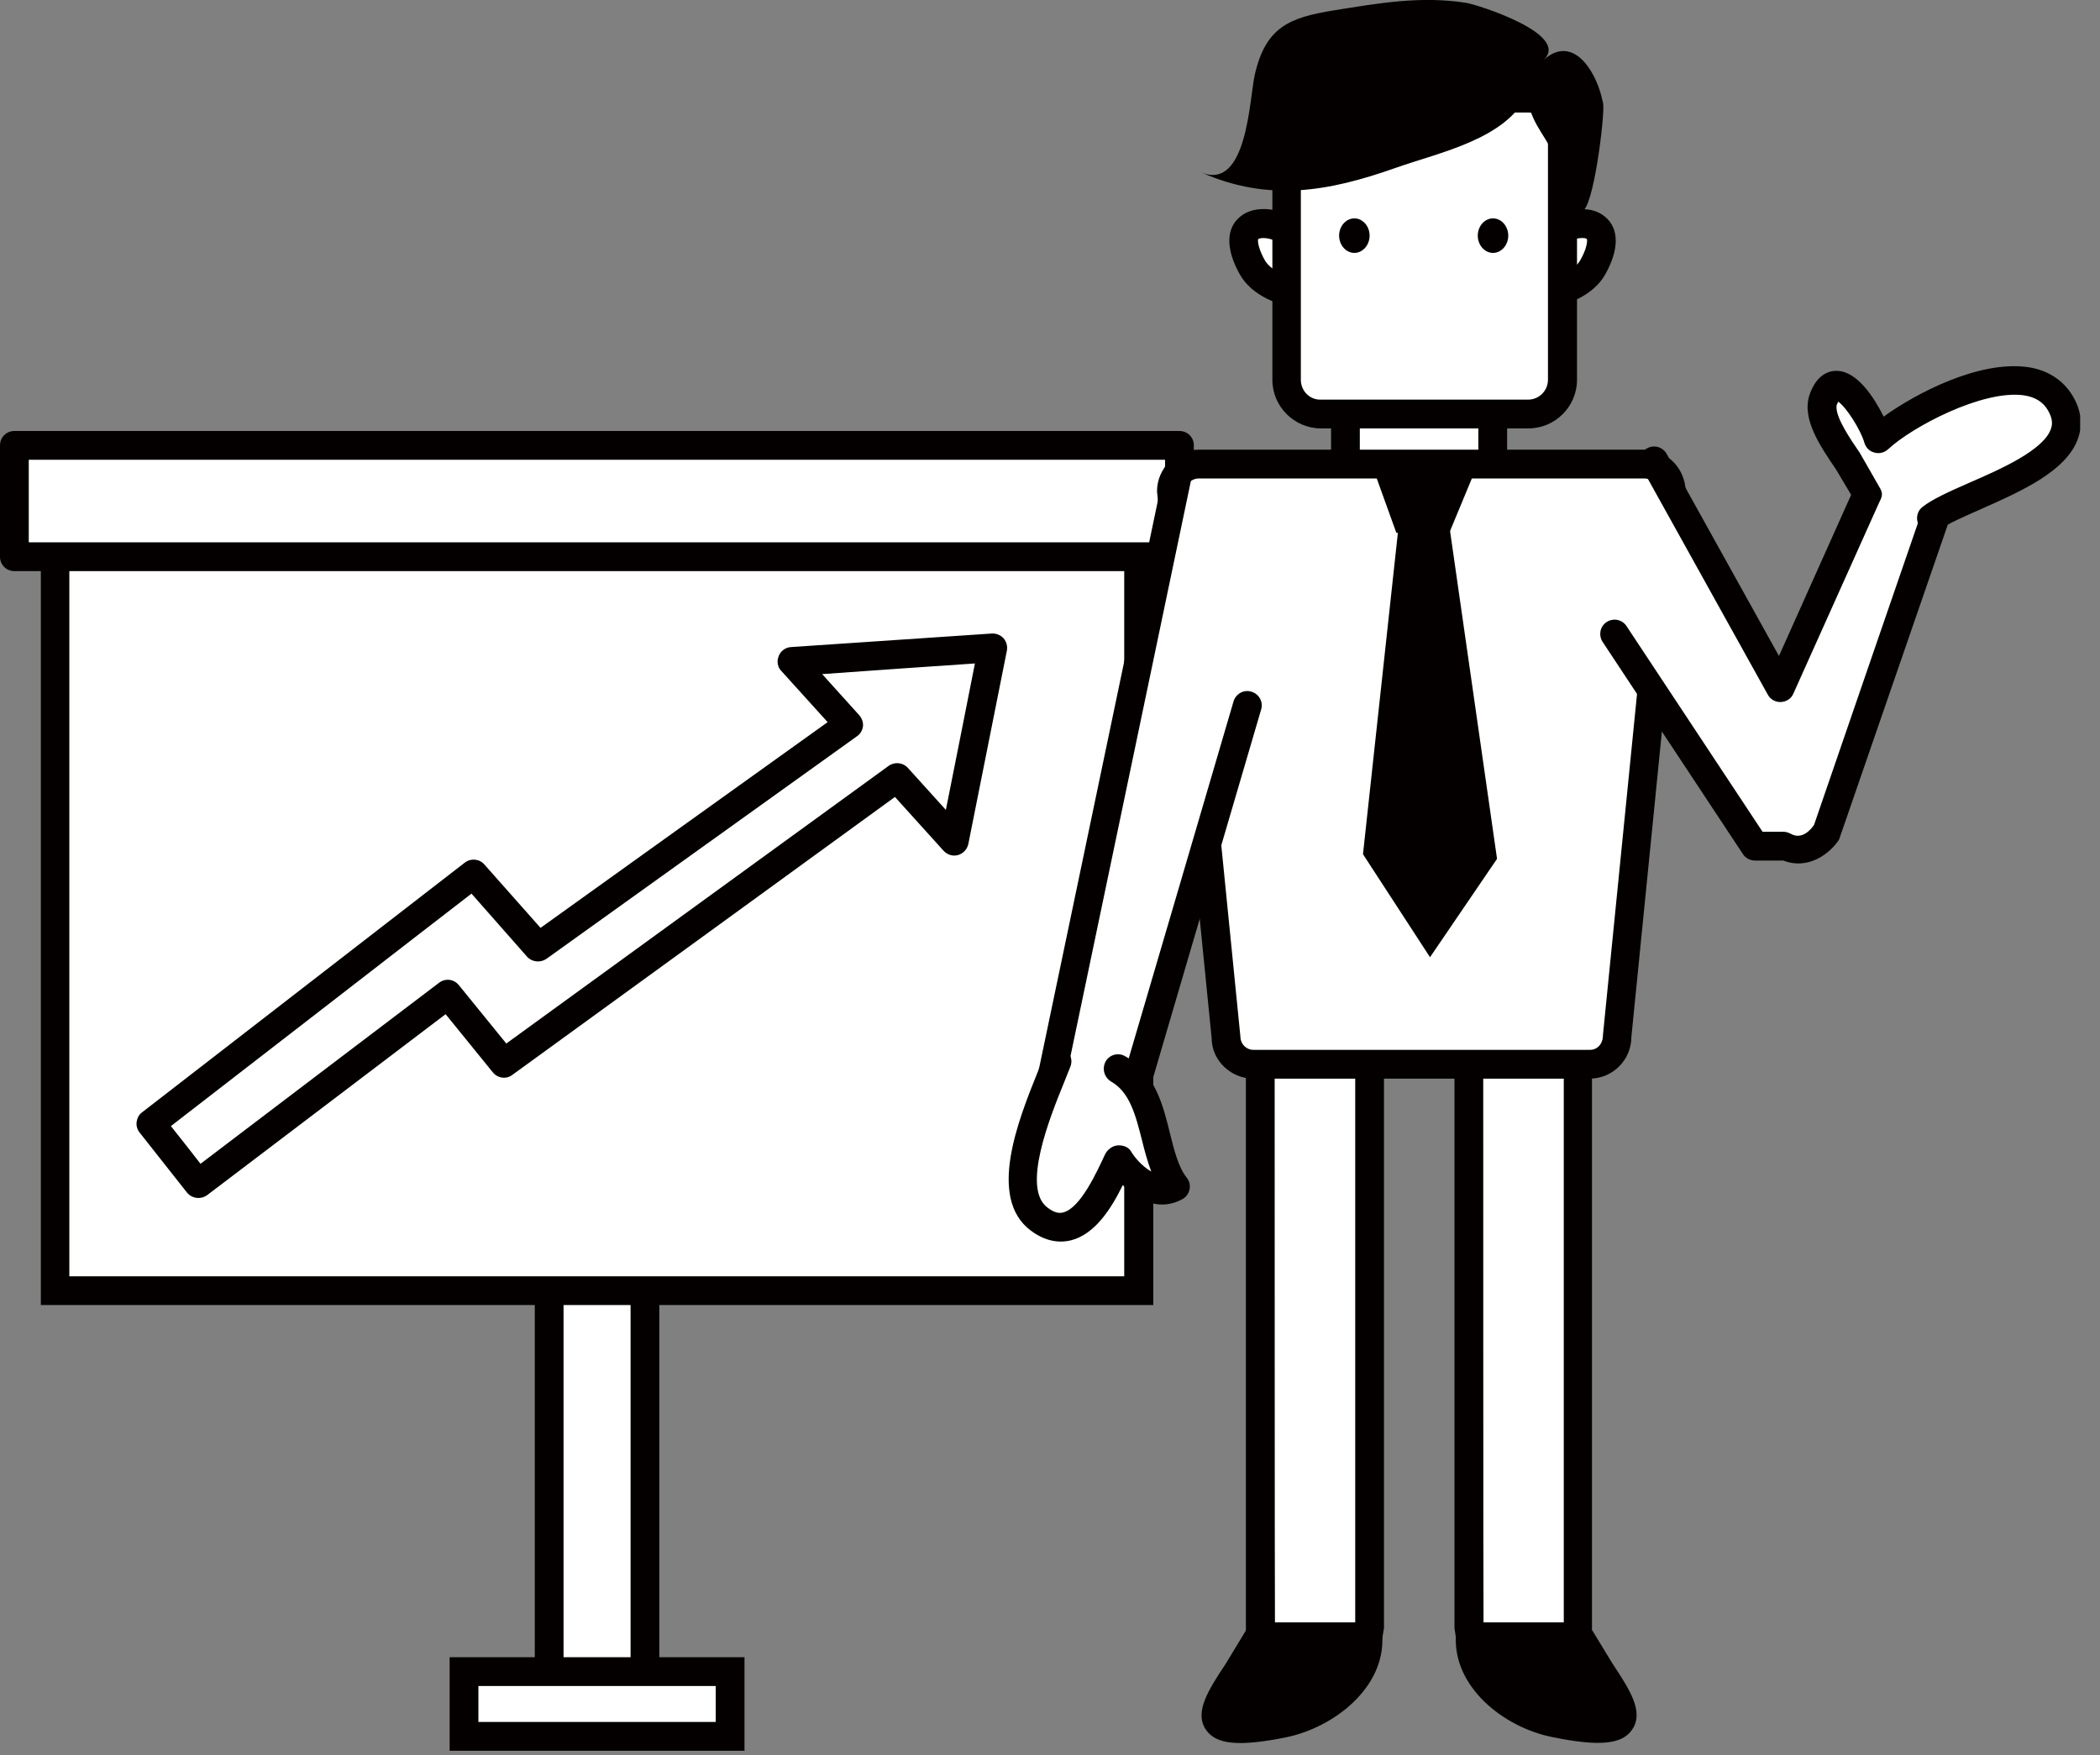 <svg width="73" height="61" viewBox="0 0 73 61" fill="none" xmlns="http://www.w3.org/2000/svg">
<rect x="0" y="0" width="73" height="61" fill="#808080" stroke="none"/>
<g clip-path="url(#clip0)">
<path d="M22.41 40.19H19.08V60.19H22.41V40.19Z" fill="white"/>
<path d="M22.42 39.69H18.59V60.69H22.92V39.69H22.42ZM21.92 40.69C21.92 41.62 21.92 58.76 21.92 59.69C21.33 59.69 20.18 59.69 19.59 59.69C19.59 58.76 19.59 41.62 19.59 40.69C20.18 40.69 21.32 40.69 21.92 40.69Z" fill="#040000"/>
<path d="M39.59 17.19H1.92V44.86H39.59V17.19Z" fill="white"/>
<path d="M39.58 16.69H1.42V45.36H40.09V16.69H39.58ZM39.08 17.69C39.08 18.64 39.08 43.41 39.08 44.36C38.12 44.36 3.37 44.36 2.41 44.36C2.41 43.41 2.41 18.64 2.41 17.69C3.38 17.69 38.12 17.69 39.08 17.69Z" fill="#040000"/>
<path d="M34.51 22.52L27.54 22.99L29.52 25.18L18.71 32.92L16.47 30.37L5.25 39.05L6.9 41.15L15.57 34.56L17.52 36.96L31.18 27.03L33.17 29.23L34.51 22.52Z" fill="white"/>
<path d="M34.47 22.02L27.5 22.49C27.31 22.5 27.14 22.62 27.07 22.8C27.05 22.86 27.03 22.92 27.03 22.99C27.03 23.11 27.07 23.23 27.16 23.32C27.16 23.32 28.27 24.55 28.77 25.1C27.96 25.68 19.44 31.78 18.79 32.25C18.34 31.74 16.84 30.05 16.84 30.05C16.67 29.85 16.37 29.82 16.16 29.98L4.94 38.66C4.83 38.74 4.77 38.86 4.75 38.99C4.73 39.12 4.77 39.26 4.85 39.36L6.5 41.45C6.67 41.66 6.98 41.7 7.2 41.54C7.2 41.54 14.79 35.78 15.49 35.25C15.92 35.78 17.13 37.27 17.13 37.27C17.3 37.48 17.6 37.52 17.81 37.36C17.81 37.36 30.43 28.2 31.11 27.7C31.54 28.18 32.8 29.57 32.8 29.57C32.93 29.71 33.12 29.77 33.3 29.72C33.48 29.67 33.62 29.52 33.66 29.34L35 22.62C35.03 22.47 34.99 22.31 34.89 22.19C34.78 22.07 34.63 22.01 34.47 22.02ZM33.89 23.06C33.72 23.94 33.13 26.89 32.88 28.15C32.29 27.5 31.56 26.69 31.56 26.69C31.39 26.5 31.1 26.47 30.89 26.62C30.89 26.62 18.33 35.74 17.6 36.27C17.17 35.74 15.95 34.24 15.95 34.24C15.78 34.03 15.48 33.99 15.26 34.16C15.26 34.16 7.69 39.9 6.97 40.45C6.66 40.05 6.26 39.54 5.94 39.14C6.66 38.59 15.72 31.57 16.39 31.06C16.85 31.58 18.32 33.25 18.32 33.25C18.49 33.44 18.78 33.47 18.99 33.33L29.79 25.59C29.91 25.51 29.98 25.38 30 25.24C30 25.22 30 25.2 30 25.19C30 25.07 29.95 24.95 29.87 24.86C29.87 24.86 29.17 24.08 28.58 23.43C29.93 23.33 32.99 23.12 33.89 23.06Z" fill="#040000"/>
<path d="M41 15.48H0.5V19.36H41V15.48Z" fill="white"/>
<path d="M0.5 14.98C0.22 14.98 0 15.2 0 15.48V19.35C0 19.63 0.22 19.85 0.5 19.85H41C41.28 19.85 41.5 19.63 41.5 19.35V15.48C41.5 15.2 41.28 14.98 41 14.98H0.5ZM40.5 15.98C40.5 16.63 40.5 18.21 40.5 18.85C39.54 18.85 1.96 18.85 1 18.85C1 18.2 1 16.62 1 15.98C1.96 15.98 39.54 15.98 40.5 15.98Z" fill="#040000"/>
<path d="M25.37 58.1H16.12V60.35H25.37V58.1Z" fill="white"/>
<path d="M25.38 57.6H15.63V60.85H25.88V57.6H25.38ZM24.88 58.6C24.88 59.03 24.88 59.42 24.88 59.85C24.04 59.85 17.47 59.85 16.63 59.85C16.63 59.42 16.63 59.03 16.63 58.6C17.47 58.6 24.03 58.6 24.88 58.6Z" fill="#040000"/>
<path d="M43.76 56.89C42.89 58.65 40.49 60.72 44.58 59.9C45.96 59.62 47.64 58.45 47.55 56.89H43.76Z" fill="#040000"/>
<path d="M47.55 56.39H43.48L42.62 57.81C42.02 58.72 41.5 59.5 41.92 60.12C42.27 60.64 43.07 60.71 44.68 60.39C46.41 60.04 48.15 58.63 48.05 56.87L48.02 56.4H47.55V56.39ZM46.94 57.39C46.67 58.42 45.45 59.21 44.48 59.41C43.34 59.64 42.93 59.6 42.79 59.56C42.83 59.32 43.19 58.76 43.45 58.37C43.45 58.37 43.84 57.73 44.04 57.4C44.44 57.39 46.16 57.39 46.94 57.39Z" fill="#040000"/>
<path d="M47.56 56.79C47.58 56.72 47.6 56.65 47.6 56.57V37.14C47.6 36.62 47.18 36.19 46.65 36.19H44.75C44.23 36.19 43.8 36.61 43.8 37.14V56.58C43.8 56.64 43.82 56.69 43.83 56.74C43.81 56.79 43.78 56.84 43.75 56.89H47.54C47.55 56.86 47.56 56.83 47.56 56.79Z" fill="white"/>
<path d="M44.76 35.7C43.96 35.7 43.31 36.35 43.31 37.15V56.65C43.31 56.65 43.31 56.67 43.32 56.68C43.26 56.79 42.99 57.34 42.99 57.34L43.77 57.4H47.98L48.06 56.88L48.11 56.59V37.14C48.11 36.34 47.46 35.69 46.66 35.69H44.76V35.7ZM44.31 37.14C44.31 36.89 44.51 36.69 44.76 36.69H46.66C46.91 36.69 47.11 36.89 47.11 37.14C47.11 37.14 47.11 56.02 47.11 56.39C46.52 56.39 45 56.39 44.32 56.39C44.31 56.02 44.31 37.14 44.31 37.14Z" fill="#040000"/>
<path d="M54.9 56.89C55.77 58.65 58.17 60.72 54.08 59.9C52.7 59.62 51.02 58.45 51.11 56.89H54.9Z" fill="#040000"/>
<path d="M51.11 56.39H50.64L50.61 56.86C50.51 58.62 52.25 60.04 53.98 60.38C55.6 60.71 56.4 60.63 56.74 60.11C57.16 59.49 56.64 58.71 56.04 57.8L55.2 56.42L54.9 56.38H51.11V56.39ZM54.62 57.39C54.82 57.73 55.21 58.36 55.21 58.36C55.47 58.75 55.84 59.32 55.87 59.55C55.73 59.59 55.32 59.63 54.18 59.4C53.21 59.2 51.99 58.42 51.72 57.38C52.5 57.39 54.22 57.39 54.62 57.39Z" fill="#040000"/>
<path d="M51.11 56.79C51.09 56.72 51.07 56.65 51.07 56.57V37.14C51.07 36.62 51.49 36.19 52.02 36.19H53.92C54.44 36.19 54.87 36.61 54.87 37.14V56.58C54.87 56.64 54.85 56.69 54.84 56.74C54.86 56.79 54.89 56.84 54.92 56.89H51.13C51.11 56.86 51.1 56.83 51.11 56.79Z" fill="white"/>
<path d="M52.01 35.7C51.21 35.7 50.56 36.35 50.56 37.15V56.59L50.67 57.3L51.1 57.4H55.7C55.7 57.4 55.38 56.76 55.33 56.67C55.34 56.63 55.34 56.59 55.34 56.59V37.14C55.34 36.34 54.69 35.69 53.89 35.69H52.01V35.7ZM51.56 37.14C51.56 36.89 51.76 36.69 52.01 36.69H53.91C54.16 36.69 54.36 36.89 54.36 37.14C54.36 37.14 54.36 56.02 54.36 56.39C53.67 56.39 52.15 56.39 51.57 56.39C51.56 56.02 51.56 37.14 51.56 37.14Z" fill="#040000"/>
<path d="M51.89 18.02C51.89 18.57 51.44 19.02 50.89 19.02H47.77C47.22 19.02 46.77 18.57 46.77 18.02V12.65C46.77 12.1 47.22 11.65 47.77 11.65H50.89C51.44 11.65 51.89 12.1 51.89 12.65V18.02Z" fill="white"/>
<path d="M47.77 11.14C46.94 11.14 46.27 11.81 46.27 12.64V18.01C46.27 18.84 46.94 19.51 47.77 19.51H50.89C51.72 19.51 52.39 18.84 52.39 18.01V12.64C52.39 11.81 51.72 11.14 50.89 11.14H47.77ZM47.27 18.02V12.65C47.27 12.37 47.49 12.15 47.77 12.15H50.89C51.17 12.15 51.39 12.37 51.39 12.65V18.02C51.39 18.3 51.17 18.52 50.89 18.52H47.77C47.49 18.52 47.27 18.29 47.27 18.02Z" fill="#040000"/>
<path d="M45.22 8.4C44.92 7.96 43.89 7.54 43.43 7.92C43.04 8.24 43.33 8.93 43.54 9.3C43.84 9.82 44.61 10.18 45.19 10.17" fill="white"/>
<path d="M43.11 7.53C42.61 7.94 42.61 8.67 43.1 9.54C43.51 10.27 44.49 10.68 45.2 10.66L45.17 9.66C44.73 9.67 44.16 9.38 43.97 9.05C43.79 8.73 43.73 8.49 43.73 8.37C43.73 8.34 43.73 8.32 43.74 8.31C43.77 8.29 43.85 8.26 44.02 8.28C44.37 8.33 44.71 8.55 44.81 8.68L45.63 8.11C45.35 7.71 44.74 7.36 44.16 7.28C43.74 7.23 43.38 7.31 43.11 7.53Z" fill="#040000"/>
<path d="M53.68 8.4C53.98 7.96 55.01 7.54 55.47 7.92C55.86 8.24 55.57 8.93 55.36 9.3C55.06 9.82 54.29 10.18 53.71 10.17" fill="white"/>
<path d="M54.75 7.29C54.17 7.37 53.55 7.72 53.28 8.12L54.1 8.69C54.2 8.55 54.54 8.33 54.89 8.28C55.05 8.26 55.14 8.28 55.16 8.31C55.17 8.32 55.17 8.34 55.17 8.37C55.17 8.49 55.11 8.74 54.93 9.05C54.74 9.38 54.17 9.68 53.73 9.66L53.7 10.66C54.41 10.68 55.39 10.27 55.8 9.54C56.29 8.67 56.29 7.94 55.79 7.53C55.53 7.31 55.17 7.23 54.75 7.29Z" fill="#040000"/>
<path d="M54.32 13.2C54.32 13.86 53.79 14.39 53.13 14.39H45.92C45.26 14.39 44.73 13.85 44.73 13.2V4.6C44.73 3.94 45.27 3.41 45.92 3.41H53.13C53.79 3.41 54.32 3.95 54.32 4.6V13.2Z" fill="white"/>
<path d="M45.92 2.91C44.99 2.91 44.23 3.67 44.23 4.6V13.2C44.23 14.13 44.99 14.89 45.92 14.89H53.13C54.06 14.89 54.82 14.13 54.82 13.2V4.6C54.82 3.67 54.06 2.91 53.13 2.91H45.92ZM45.22 13.2V4.6C45.22 4.22 45.53 3.91 45.91 3.91H53.12C53.5 3.91 53.81 4.22 53.81 4.6V13.2C53.81 13.58 53.5 13.89 53.12 13.89H45.91C45.53 13.9 45.22 13.59 45.22 13.2Z" fill="#040000"/>
<path d="M47.61 8.19C47.61 8.52 47.37 8.79 47.08 8.79C46.79 8.79 46.55 8.52 46.55 8.19C46.55 7.86 46.79 7.59 47.08 7.59C47.37 7.59 47.61 7.86 47.61 8.19Z" fill="#040000"/>
<path d="M52.43 8.19C52.43 8.52 52.19 8.79 51.9 8.79C51.61 8.79 51.37 8.52 51.37 8.19C51.37 7.86 51.61 7.59 51.9 7.59C52.19 7.59 52.43 7.86 52.43 8.19Z" fill="#040000"/>
<path d="M57.16 16.13H54.16H45.09H41.67C41.15 16.13 40.72 16.55 40.72 17.08L42.62 36.04C42.62 36.56 43.04 36.99 43.57 36.99H55.26C55.78 36.99 56.21 36.57 56.21 36.04L58.11 17.08C58.11 16.55 57.68 16.13 57.16 16.13Z" fill="white"/>
<path d="M54.16 15.63H41.67C40.87 15.63 40.22 16.28 40.22 17.08L42.12 36.09C42.12 36.84 42.77 37.49 43.57 37.49H55.26C56.06 37.49 56.71 36.84 56.71 36.04L58.6 17.13C58.6 16.28 57.95 15.63 57.15 15.63H54.16ZM43.12 36.04L41.22 17.03C41.22 16.83 41.42 16.63 41.67 16.63H57.16C57.41 16.63 57.61 16.83 57.61 17.08L55.72 35.99C55.72 36.29 55.52 36.49 55.27 36.49H43.57C43.32 36.49 43.12 36.28 43.12 36.04Z" fill="#040000"/>
<path d="M41 16.27L36.5 37.77L39.38 38.14L43.38 24.52" fill="white"/>
<path d="M40.51 16.16L36.01 37.66C35.98 37.8 36.01 37.94 36.09 38.05C36.17 38.16 36.29 38.24 36.43 38.26L39.3 38.64C39.54 38.67 39.77 38.52 39.84 38.29L43.84 24.66C43.92 24.4 43.77 24.12 43.5 24.04C43.24 23.96 42.96 24.11 42.88 24.38C42.88 24.38 39.23 36.82 39 37.59C38.52 37.53 37.67 37.42 37.08 37.34C37.29 36.33 41.47 16.37 41.47 16.37C41.48 16.34 41.48 16.3 41.48 16.27C41.48 16.04 41.32 15.83 41.08 15.78C40.84 15.72 40.57 15.89 40.51 16.16Z" fill="#040000"/>
<path d="M38.88 37.14C40.32 37.95 40 40.13 40.87 41.24C40.01 41.71 39.27 40.92 38.91 40.28C38.43 41.34 37.51 43.4 36.13 42.37C34.74 41.33 36.3 38.13 36.76 36.89" fill="white"/>
<path d="M36.29 36.72L36.06 37.29C35.41 38.91 34.31 41.63 35.83 42.77C36.4 43.2 36.91 43.19 37.23 43.11C38.06 42.9 38.63 42.01 39.03 41.19C39.65 41.82 40.39 42.07 41.1 41.68C41.23 41.61 41.32 41.49 41.35 41.34C41.38 41.2 41.35 41.05 41.25 40.93C40.96 40.56 40.82 39.99 40.67 39.39C40.43 38.41 40.15 37.29 39.11 36.71C38.87 36.57 38.56 36.66 38.43 36.9C38.39 36.98 38.37 37.06 38.37 37.15C38.37 37.32 38.46 37.49 38.62 37.59C39.28 37.96 39.48 38.78 39.7 39.64C39.79 40.01 39.89 40.37 40.02 40.72C39.7 40.54 39.43 40.21 39.33 40.04C39.24 39.87 39.05 39.8 38.86 39.81C38.67 39.82 38.49 39.96 38.41 40.13C38.13 40.73 37.56 41.99 36.96 42.14C36.85 42.17 36.68 42.18 36.41 41.97C35.51 41.3 36.49 38.85 36.97 37.67L37.21 37.07C37.31 36.81 37.18 36.53 36.92 36.43C36.68 36.33 36.39 36.46 36.29 36.72Z" fill="#040000"/>
<path d="M57.5 16.02L61.88 23.9L65.13 16.65L67.51 17.27L63.51 28.89C63.51 28.89 62.89 29.89 62.01 29.39H61.01L56.13 22.01" fill="white"/>
<path d="M57.26 15.58C57.02 15.71 56.93 16.02 57.07 16.26L61.45 24.14C61.54 24.31 61.72 24.41 61.91 24.4C62.1 24.39 62.27 24.28 62.34 24.11C62.34 24.11 65.11 17.94 65.42 17.25C65.83 17.36 66.37 17.5 66.86 17.63C66.54 18.55 63.11 28.52 63.06 28.67C62.97 28.8 62.66 29.21 62.25 28.98C62.17 28.94 62.09 28.91 62 28.91C62 28.91 61.56 28.91 61.27 28.91C60.99 28.49 56.54 21.76 56.54 21.76C56.39 21.53 56.08 21.47 55.85 21.62C55.62 21.77 55.56 22.08 55.71 22.31L60.59 29.69C60.68 29.83 60.84 29.91 61.01 29.91C61.01 29.91 61.97 29.91 61.99 29.91C62.9 30.26 63.65 29.62 63.93 29.18L67.98 17.45C68.02 17.32 68.01 17.17 67.95 17.05C67.88 16.93 67.77 16.84 67.64 16.8L65.26 16.18C65.02 16.12 64.78 16.24 64.68 16.46C64.68 16.46 62.46 21.41 61.84 22.8C61.07 21.42 57.95 15.8 57.95 15.8C57.81 15.53 57.5 15.45 57.26 15.58Z" fill="#040000"/>
<path d="M64.88 17.14C64.6 16.29 63.06 14.82 63.37 13.89C63.86 12.42 65.09 14.6 65.28 15.25C66.33 14.26 70.45 12.05 71.61 14.01C72.85 16.12 68.18 17.17 67.14 18.01" fill="white"/>
<path d="M65.48 14.48C65.15 13.82 64.57 12.91 63.86 12.89C63.61 12.88 63.15 12.99 62.9 13.73C62.63 14.56 63.26 15.49 63.82 16.31L64.41 17.3C64.55 17.54 64.9 17.71 65.14 17.57C65.31 17.47 65.42 17.34 65.42 17.18C65.42 17.12 65.4 17.05 65.36 16.98L64.65 15.74C64.32 15.26 63.84 14.55 63.84 14.16C63.84 14.12 63.84 14.08 63.86 14.05C63.86 14.05 63.88 14 63.9 13.96C64.19 14.16 64.69 14.96 64.81 15.39C64.86 15.56 64.99 15.69 65.16 15.73C65.33 15.78 65.51 15.73 65.64 15.61C66.45 14.85 68.91 13.54 70.35 13.74C70.75 13.8 71.02 13.97 71.19 14.26C71.37 14.57 71.34 14.76 71.3 14.89C71.06 15.64 69.54 16.31 68.43 16.79C67.75 17.09 67.17 17.35 66.83 17.62C66.61 17.79 66.58 18.11 66.75 18.32C66.92 18.53 67.24 18.57 67.45 18.4C67.69 18.21 68.24 17.97 68.83 17.71C70.25 17.08 71.87 16.37 72.25 15.2C72.4 14.73 72.34 14.24 72.05 13.76C71.72 13.21 71.18 12.86 70.49 12.76C68.78 12.52 66.59 13.68 65.48 14.48Z" fill="#040000"/>
<path d="M55.67 3.35C55.44 2.43 54.66 1.18 53.65 2.09C54.64 1.19 51.32 0.15 50.97 0.1C49.4 -0.15 47.93 0.11 46.37 0.36C44.82 0.61 44 0.94 43.62 2.59C43.43 3.42 43.36 6.63 41.77 6C44.1 7.02 46.16 6.67 48.53 5.83C50.06 5.29 52.35 4.84 53.1 3.27C53.14 4.15 53.63 4.59 54 5.33C54.4 6.12 54.4 6.25 54.4 7.21C54.61 7.32 54.76 7.34 54.98 7.34C55.39 7.33 55.79 4 55.73 3.6C55.71 3.52 55.69 3.43 55.67 3.35Z" fill="#040000"/>
<path d="M47.79 16.44L48.54 18.52H50.38L51.21 16.52L47.79 16.44Z" fill="#040000"/>
<path d="M48.62 18.27L47.38 29.69L49.71 33.27L52.04 29.85L50.38 18.27H48.62Z" fill="#040000"/>
</g>
<defs>
<clipPath id="clip0">
<rect width="72.31" height="60.85" fill="white"/>
</clipPath>
</defs>
</svg>
